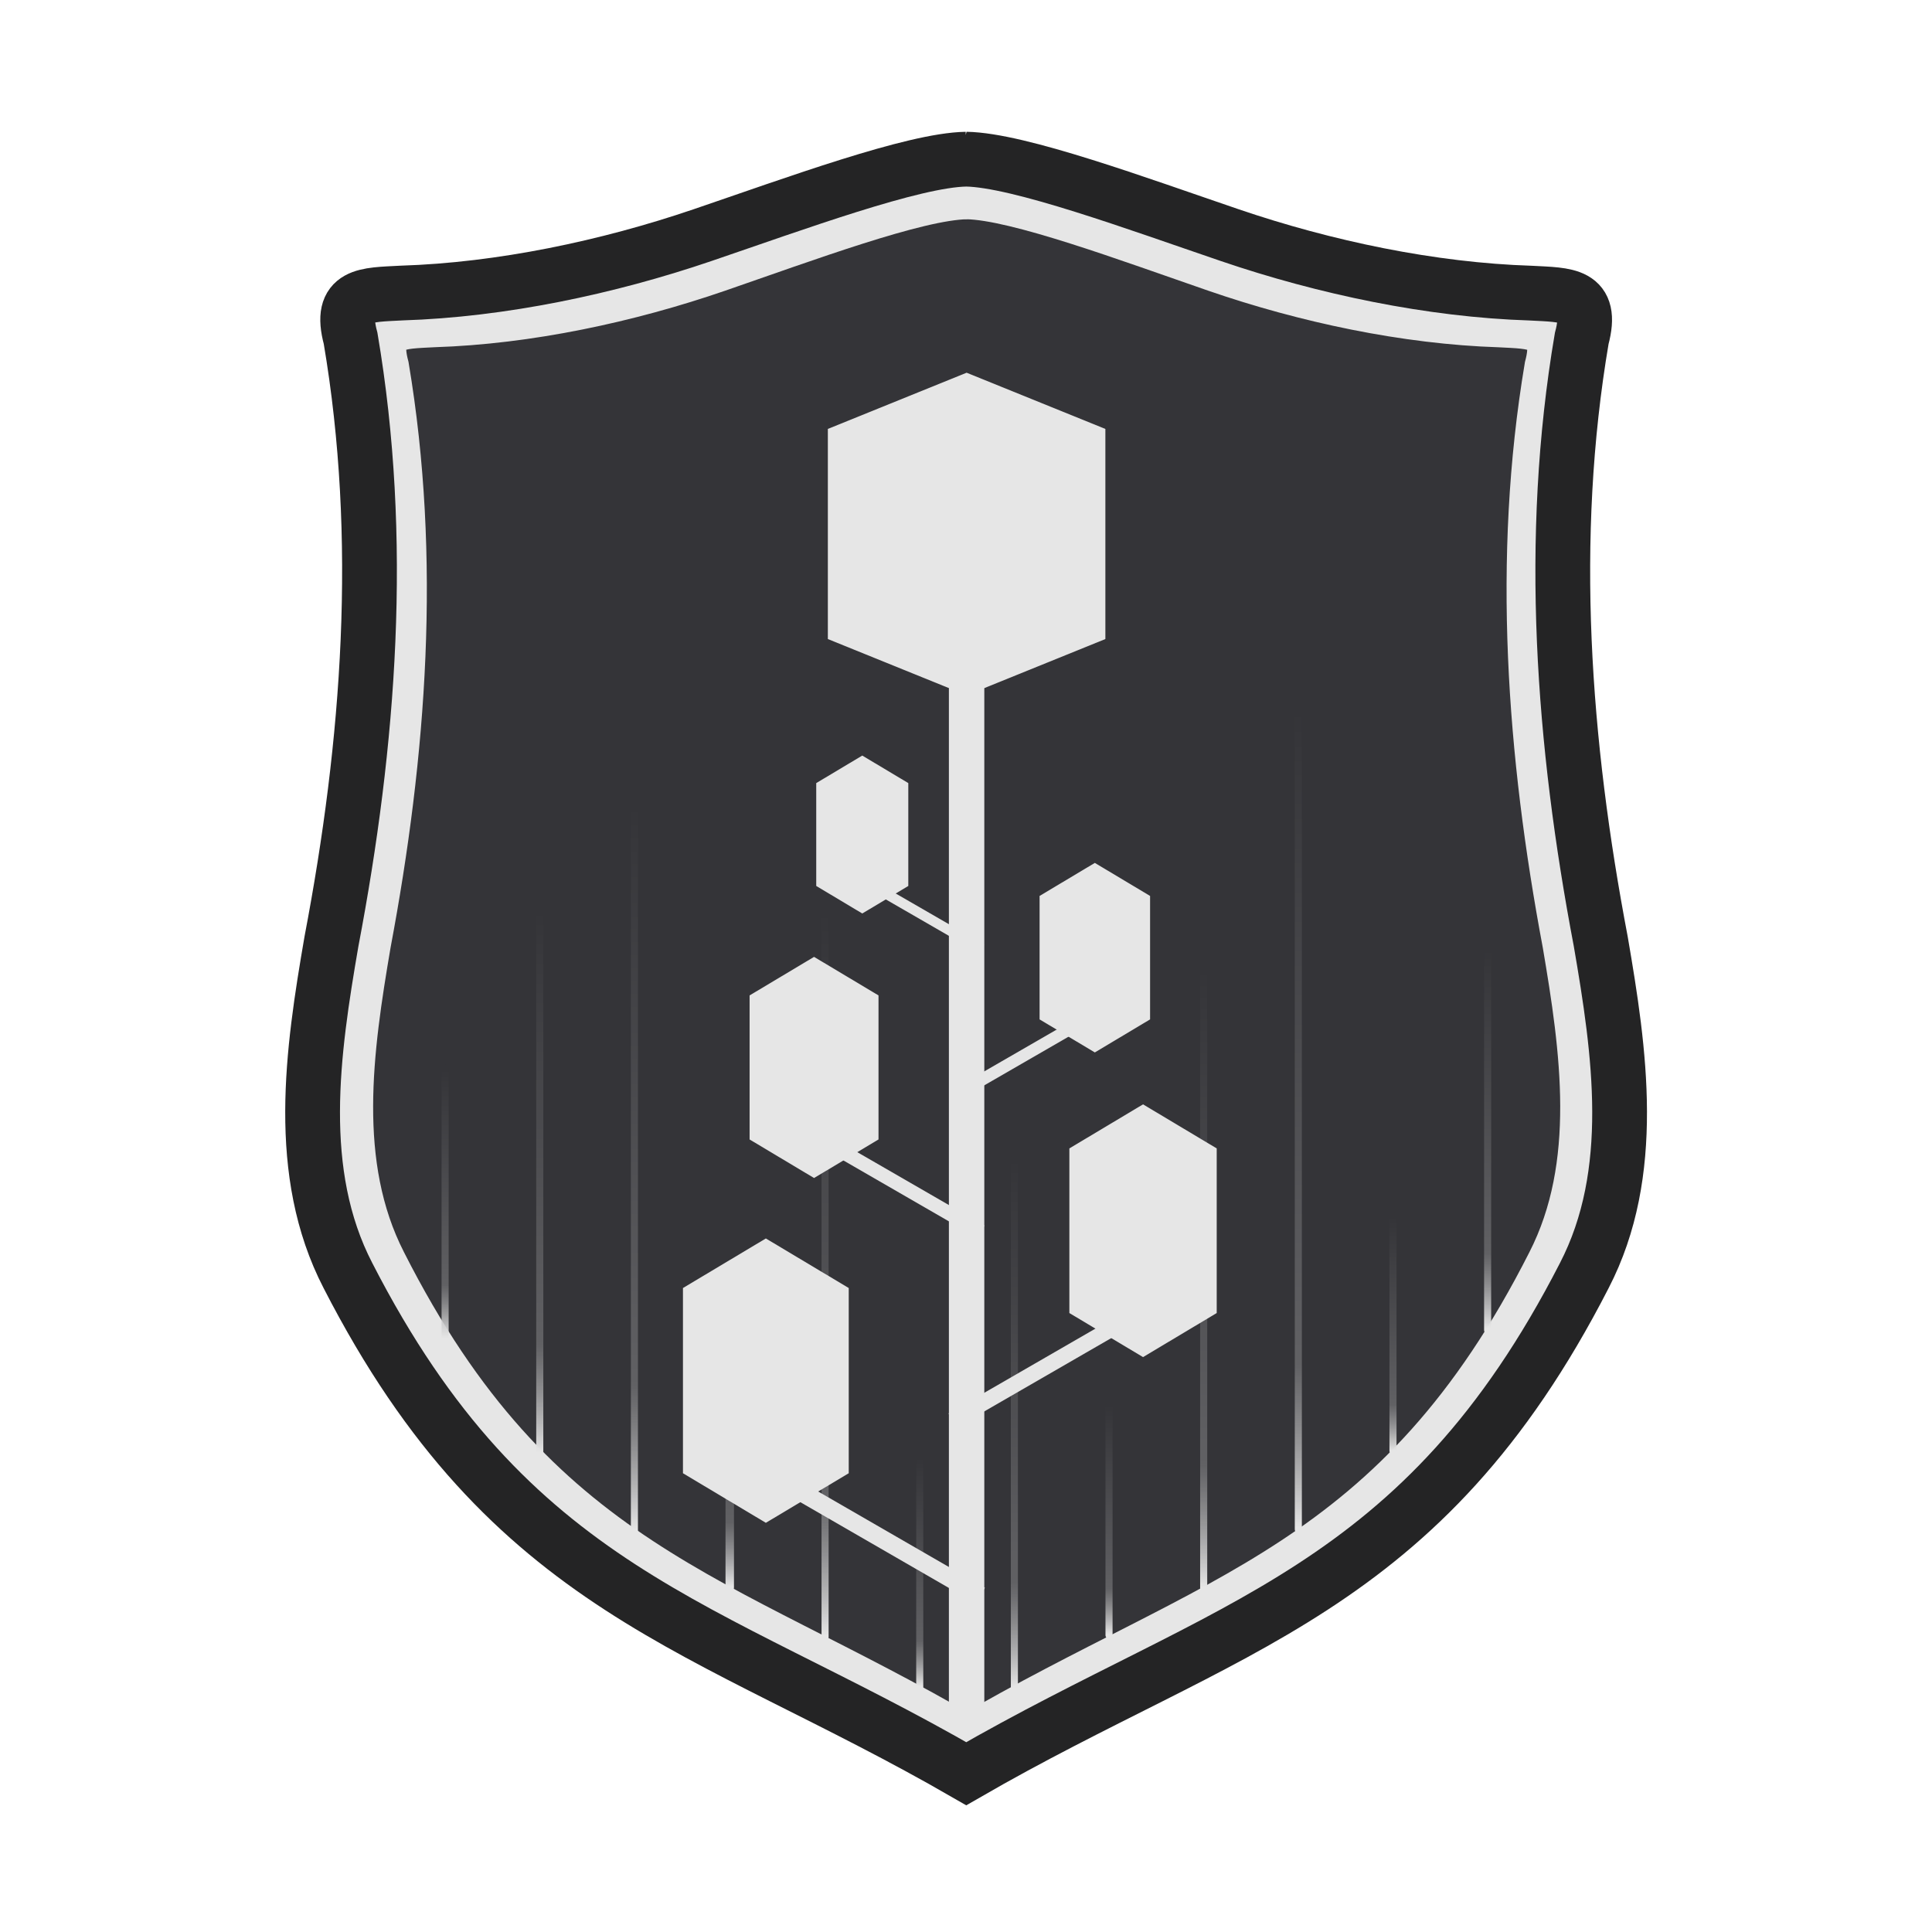 <?xml version="1.0" encoding="UTF-8" standalone="no"?>
<svg
  width="192mm"
  height="192mm"
  viewBox="0 0 192 192"
  version="1.2"
  id="svg5"
  xml:space="preserve"
  xmlns:xlink="http://www.w3.org/1999/xlink"
  xmlns="http://www.w3.org/2000/svg"
  xmlns:svg="http://www.w3.org/2000/svg"><defs
     id="defs2"><linearGradient
       id="linearGradient89435"><stop
         style="stop-color:#343438;stop-opacity:1;"
         offset="0"
         id="stop89433" /></linearGradient><linearGradient
       id="linearGradient56975"><stop
         style="stop-color:#e6e6e6;stop-opacity:1;"
         offset="0"
         id="stop56971" /><stop
         style="stop-color:#8d8d8f;stop-opacity:0.502;"
         offset="0.2"
         id="stop57849" /><stop
         style="stop-color:#343438;stop-opacity:0.5;"
         offset="1"
         id="stop56973" /></linearGradient><linearGradient
       id="linearGradient11407"><stop
         style="stop-color:#e6e6e6;stop-opacity:1;"
         offset="0"
         id="stop11405" /></linearGradient><clipPath
       clipPathUnits="userSpaceOnUse"
       id="clipPath3286"><rect
         style="fill:#af4000;fill-opacity:0.588;stroke:none;stroke-width:0.529;stroke-linejoin:round;stroke-miterlimit:6.86;paint-order:stroke markers fill"
         id="rect3288"
         width="68.181"
         height="67.764"
         x="81.953"
         y="109.255" /></clipPath><linearGradient
       xlink:href="#linearGradient56975"
       id="linearGradient56977"
       x1="116.77"
       y1="194.935"
       x2="116.77"
       y2="178.893"
       gradientUnits="userSpaceOnUse"
       gradientTransform="matrix(1.007,0,0,1.007,-2.39,-1.027)" /><linearGradient
       xlink:href="#linearGradient56975"
       id="linearGradient58468"
       gradientUnits="userSpaceOnUse"
       x1="116.77"
       y1="194.935"
       x2="116.77"
       y2="178.893"
       gradientTransform="matrix(1.007,0,0,2.327,-9.07,-255.107)" /><linearGradient
       xlink:href="#linearGradient56975"
       id="linearGradient59423"
       gradientUnits="userSpaceOnUse"
       gradientTransform="matrix(1.007,0,0,2.718,4.291,-337.941)"
       x1="116.77"
       y1="194.935"
       x2="116.77"
       y2="178.893" /><linearGradient
       xlink:href="#linearGradient56975"
       id="linearGradient59448"
       gradientUnits="userSpaceOnUse"
       gradientTransform="matrix(1.007,0,0,3.6,10.971,-514.047)"
       x1="116.77"
       y1="194.935"
       x2="116.77"
       y2="178.893" /><linearGradient
       xlink:href="#linearGradient56975"
       id="linearGradient59473"
       gradientUnits="userSpaceOnUse"
       gradientTransform="matrix(1.007,0,0,1.029,17.652,-18.35)"
       x1="116.77"
       y1="194.935"
       x2="116.77"
       y2="178.893" /><linearGradient
       xlink:href="#linearGradient56975"
       id="linearGradient59498"
       gradientUnits="userSpaceOnUse"
       gradientTransform="matrix(1.007,0,0,1.671,24.332,-152.081)"
       x1="116.77"
       y1="194.935"
       x2="116.77"
       y2="178.893" /><linearGradient
       xlink:href="#linearGradient56975"
       id="linearGradient60082"
       gradientUnits="userSpaceOnUse"
       x1="116.77"
       y1="194.935"
       x2="116.77"
       y2="178.893"
       gradientTransform="matrix(1.007,0,0,1.007,-15.751,3.302)" /><linearGradient
       xlink:href="#linearGradient56975"
       id="linearGradient60121"
       gradientUnits="userSpaceOnUse"
       gradientTransform="matrix(1.007,0,0,3.186,-22.431,-425.073)"
       x1="116.77"
       y1="194.935"
       x2="116.77"
       y2="178.893" /><linearGradient
       xlink:href="#linearGradient56975"
       id="linearGradient60160"
       gradientUnits="userSpaceOnUse"
       gradientTransform="matrix(1.007,0,0,1.415,-29.16,-83.259)"
       x1="116.77"
       y1="194.935"
       x2="116.77"
       y2="178.893" /><linearGradient
       xlink:href="#linearGradient56975"
       id="linearGradient60121-5"
       gradientUnits="userSpaceOnUse"
       gradientTransform="matrix(1.007,0,0,3.186,-35.889,-432.387)"
       x1="116.77"
       y1="194.935"
       x2="116.77"
       y2="178.893" /><linearGradient
       xlink:href="#linearGradient56975"
       id="linearGradient60121-7"
       gradientUnits="userSpaceOnUse"
       gradientTransform="matrix(1.007,0,0,2.387,-42.569,-282.26)"
       x1="116.77"
       y1="194.935"
       x2="116.77"
       y2="178.893" /><linearGradient
       xlink:href="#linearGradient56975"
       id="linearGradient60121-9"
       gradientUnits="userSpaceOnUse"
       gradientTransform="matrix(1.007,0,0,1.185,-49.25,-56.369)"
       x1="116.77"
       y1="194.935"
       x2="116.77"
       y2="178.893" /><linearGradient
       xlink:href="#linearGradient56975"
       id="linearGradient84289"
       gradientUnits="userSpaceOnUse"
       gradientTransform="matrix(1.007,0,0,2.327,-9.07,-254.359)"
       x1="116.77"
       y1="194.935"
       x2="116.77"
       y2="178.893" /><linearGradient
       xlink:href="#linearGradient56975"
       id="linearGradient84291"
       gradientUnits="userSpaceOnUse"
       gradientTransform="matrix(1.007,0,0,1.007,-2.39,-0.823)"
       x1="116.77"
       y1="194.935"
       x2="116.77"
       y2="178.893" /><linearGradient
       xlink:href="#linearGradient56975"
       id="linearGradient84293"
       gradientUnits="userSpaceOnUse"
       gradientTransform="matrix(1.007,0,0,2.718,4.291,-337.648)"
       x1="116.77"
       y1="194.935"
       x2="116.77"
       y2="178.893" /><linearGradient
       xlink:href="#linearGradient56975"
       id="linearGradient84295"
       gradientUnits="userSpaceOnUse"
       gradientTransform="matrix(1.007,0,0,3.6,10.971,-513.801)"
       x1="116.77"
       y1="194.935"
       x2="116.77"
       y2="178.893" /><linearGradient
       xlink:href="#linearGradient56975"
       id="linearGradient84297"
       gradientUnits="userSpaceOnUse"
       gradientTransform="matrix(1.007,0,0,1.029,17.652,-18.028)"
       x1="116.77"
       y1="194.935"
       x2="116.77"
       y2="178.893" /><linearGradient
       xlink:href="#linearGradient56975"
       id="linearGradient84299"
       gradientUnits="userSpaceOnUse"
       gradientTransform="matrix(1.007,0,0,1.671,24.332,-151.804)"
       x1="116.77"
       y1="194.935"
       x2="116.77"
       y2="178.893" /><linearGradient
       xlink:href="#linearGradient56975"
       id="linearGradient84301"
       gradientUnits="userSpaceOnUse"
       gradientTransform="matrix(1.007,0,0,1.007,-15.751,2.858)"
       x1="116.77"
       y1="194.935"
       x2="116.77"
       y2="178.893" /><linearGradient
       xlink:href="#linearGradient56975"
       id="linearGradient84303"
       gradientUnits="userSpaceOnUse"
       gradientTransform="matrix(1.007,0,0,3.186,-22.431,-425.46)"
       x1="116.77"
       y1="194.935"
       x2="116.77"
       y2="178.893" /><linearGradient
       xlink:href="#linearGradient56975"
       id="linearGradient84305"
       gradientUnits="userSpaceOnUse"
       gradientTransform="matrix(1.007,0,0,1.415,-29.16,-83.736)"
       x1="116.77"
       y1="194.935"
       x2="116.77"
       y2="178.893" /><linearGradient
       xlink:href="#linearGradient56975"
       id="linearGradient84307"
       gradientUnits="userSpaceOnUse"
       gradientTransform="matrix(1.007,0,0,3.186,-35.889,-432.932)"
       x1="116.77"
       y1="194.935"
       x2="116.77"
       y2="178.893" /><linearGradient
       xlink:href="#linearGradient56975"
       id="linearGradient84309"
       gradientUnits="userSpaceOnUse"
       gradientTransform="matrix(1.007,0,0,2.387,-42.569,-282.605)"
       x1="116.77"
       y1="194.935"
       x2="116.77"
       y2="178.893" /><linearGradient
       xlink:href="#linearGradient56975"
       id="linearGradient85608"
       gradientUnits="userSpaceOnUse"
       gradientTransform="matrix(1.007,0,0,1.185,-49.25,-56.369)"
       x1="116.77"
       y1="194.935"
       x2="116.77"
       y2="178.893" /><filter
       style="color-interpolation-filters:sRGB"
       id="filter92067"
       x="-0.156"
       y="-0.126"
       width="1.312"
       height="1.253"><feGaussianBlur
         stdDeviation="6"
         result="blur"
         id="feGaussianBlur92059" /><feComposite
         in="SourceGraphic"
         in2="blur"
         operator="atop"
         result="composite1"
         id="feComposite92061" /><feComposite
         in2="composite1"
         operator="in"
         result="composite2"
         id="feComposite92063" /><feComposite
         in2="composite2"
         operator="in"
         result="composite3"
         id="feComposite92065" /></filter></defs><g
     id="g61596"
     style="display:inline"
     transform="matrix(1.408,0,0,1.408,-51.829,-112.833)"><g
       id="g64694"><g
         id="g63459"><path
           id="path83100"
           style="display:inline;opacity:1;mix-blend-mode:normal;fill:#242424;fill-opacity:1;stroke:none;stroke-width:3.494;stroke-linecap:butt;stroke-linejoin:miter;stroke-dasharray:none;stroke-opacity:1"
           class="UnoptimicedTransforms"
           d="m 102.343,87.965 c -3.728,0.058 -12.087,3.143 -18.624,5.368 -6.685,2.276 -14.189,3.859 -21.214,4.08 -2.558,0.138 -4.46,0.025 -3.607,3.199 2.405,14.154 1.321,28.537 -1.351,42.566 -1.342,7.793 -2.595,16.322 1.165,23.586 11.49,22.41 25.181,24.5 43.64,35.157 18.46,-10.658 32.123,-12.742 43.617,-35.15 3.761,-7.263 2.509,-15.792 1.168,-23.586 -2.669,-14.03 -3.751,-28.412 -1.344,-42.566 0.853,-3.175 -1.049,-3.062 -3.607,-3.2 -7.024,-0.222 -14.528,-1.807 -21.213,-4.084 -6.537,-2.226 -14.895,-5.313 -18.632,-5.371 z"
           transform="matrix(0.991,0,0,1.003,3.601,2.923)" /><path
           id="path74404"
           style="display:inline;opacity:1;mix-blend-mode:normal;fill:#343438;fill-opacity:1;stroke:none;stroke-width:3.494;stroke-linecap:butt;stroke-linejoin:miter;stroke-dasharray:none;stroke-opacity:1;filter:url(#filter92067)"
           class="UnoptimicedTransforms"
           d="m 102.343,87.965 c -3.728,0.058 -12.087,3.143 -18.624,5.368 -6.685,2.276 -14.189,3.859 -21.214,4.08 -2.558,0.138 -4.46,0.025 -3.607,3.199 2.405,14.154 1.321,28.537 -1.351,42.566 -1.342,7.793 -2.595,16.322 1.165,23.586 11.49,22.41 25.181,24.5 43.64,35.157 18.46,-10.658 32.123,-12.742 43.617,-35.15 3.761,-7.263 2.509,-15.792 1.168,-23.586 -2.669,-14.03 -3.751,-28.412 -1.344,-42.566 0.853,-3.175 -1.049,-3.062 -3.607,-3.2 -7.024,-0.222 -14.528,-1.807 -21.213,-4.084 -6.537,-2.226 -14.895,-5.313 -18.632,-5.371 z"
           transform="matrix(0.944,0,0,0.956,8.43,9.848)" /><path
           id="path61534"
           style="display:inline;opacity:1;mix-blend-mode:normal;fill:none;fill-opacity:0.588;stroke:#e6e6e6;stroke-width:3.494;stroke-linecap:butt;stroke-linejoin:miter;stroke-dasharray:none;stroke-opacity:1"
           class="UnoptimicedTransforms"
           d="m 102.343,87.965 c -3.728,0.058 -12.087,3.143 -18.624,5.368 -6.685,2.276 -14.189,3.859 -21.214,4.08 -2.558,0.138 -4.46,0.025 -3.607,3.199 2.405,14.154 1.321,28.537 -1.351,42.566 -1.342,7.793 -2.595,16.322 1.165,23.586 11.49,22.41 25.181,24.5 43.64,35.157 18.46,-10.658 32.123,-12.742 43.617,-35.15 3.761,-7.263 2.509,-15.792 1.168,-23.586 -2.669,-14.03 -3.751,-28.412 -1.344,-42.566 0.853,-3.175 -1.049,-3.062 -3.607,-3.2 -7.024,-0.222 -14.528,-1.807 -21.213,-4.084 -6.537,-2.226 -14.895,-5.313 -18.632,-5.371 z"
           transform="matrix(0.944,0,0,0.956,8.43,9.848)" /><path
           id="path61536"
           style="display:inline;fill:none;stroke:#242425;stroke-width:3.865;stroke-linecap:butt;stroke-linejoin:miter;stroke-dasharray:none;stroke-opacity:1"
           class="UnoptimicedTransforms"
           d="m 102.343,87.965 c -3.728,0.058 -12.087,3.143 -18.624,5.368 -6.685,2.276 -14.189,3.859 -21.214,4.08 -2.558,0.138 -4.46,0.025 -3.607,3.199 2.405,14.154 1.321,28.537 -1.351,42.566 -1.342,7.793 -2.595,16.322 1.165,23.586 11.49,22.41 25.181,24.5 43.64,35.157 18.46,-10.658 32.123,-12.742 43.617,-35.15 3.761,-7.263 2.509,-15.792 1.168,-23.586 -2.669,-14.03 -3.751,-28.412 -1.344,-42.566 0.853,-3.175 -1.049,-3.062 -3.607,-3.2 -7.024,-0.222 -14.528,-1.807 -21.213,-4.084 -6.537,-2.226 -14.895,-5.313 -18.632,-5.371 z"
           transform="translate(2.658,3.407)" /></g><g
         id="g84809"
         style="display:inline"><path
           style="fill:none;stroke:url(#linearGradient84291);stroke-width:0.5;stroke-linecap:round;stroke-linejoin:miter;stroke-dasharray:none;stroke-opacity:1"
           d="M 115.087,195.555 V 179.329"
           id="path61548" /><path
           style="display:inline;fill:none;stroke:url(#linearGradient84301);stroke-width:0.5;stroke-linecap:round;stroke-linejoin:miter;stroke-dasharray:none;stroke-opacity:1"
           d="M 101.727,199.237 V 183.011"
           id="path61550" /><path
           style="display:inline;fill:none;stroke:url(#linearGradient84303);stroke-width:0.5;stroke-linecap:round;stroke-linejoin:miter;stroke-dasharray:none;stroke-opacity:1"
           d="M 95.046,195.682 V 144.36"
           id="path61552" /><path
           style="display:inline;fill:none;stroke:url(#linearGradient84305);stroke-width:0.597;stroke-linecap:round;stroke-linejoin:miter;stroke-dasharray:none;stroke-opacity:1"
           d="M 88.317,192.181 V 169.383"
           id="path61554" /><path
           style="display:inline;fill:none;stroke:url(#linearGradient84307);stroke-width:0.5;stroke-linecap:round;stroke-linejoin:miter;stroke-dasharray:none;stroke-opacity:1"
           d="M 81.588,188.211 V 136.888"
           id="path61556" /><path
           style="display:inline;fill:none;stroke:url(#linearGradient84309);stroke-width:0.5;stroke-linecap:round;stroke-linejoin:miter;stroke-dasharray:none;stroke-opacity:1"
           d="M 74.908,182.78 V 144.327"
           id="path61558" /><path
           style="display:inline;fill:none;stroke:url(#linearGradient60121-9);stroke-width:0.5;stroke-linecap:round;stroke-linejoin:miter;stroke-dasharray:none;stroke-opacity:1"
           d="M 68.227,174.59 V 155.507"
           id="path61560" /><path
           style="display:inline;fill:none;stroke:url(#linearGradient84289);stroke-width:0.5;stroke-linecap:round;stroke-linejoin:miter;stroke-dasharray:none;stroke-opacity:1"
           d="M 108.407,199.419 V 161.925"
           id="path61562" /><path
           style="display:inline;fill:none;stroke:url(#linearGradient84293);stroke-width:0.5;stroke-linecap:round;stroke-linejoin:miter;stroke-dasharray:none;stroke-opacity:1"
           d="M 121.768,192.229 V 148.447"
           id="path61564" /><path
           style="display:inline;fill:none;stroke:url(#linearGradient84295);stroke-width:0.5;stroke-linecap:round;stroke-linejoin:miter;stroke-dasharray:none;stroke-opacity:1"
           d="M 128.448,188.083 V 130.089"
           id="path61566" /><path
           style="display:inline;fill:none;stroke:url(#linearGradient84297);stroke-width:0.5;stroke-linecap:round;stroke-linejoin:miter;stroke-dasharray:none;stroke-opacity:1"
           d="m 135.129,182.535 v -16.572"
           id="path61568" /><path
           style="display:inline;fill:none;stroke:url(#linearGradient84299);stroke-width:0.5;stroke-linecap:round;stroke-linejoin:miter;stroke-dasharray:none;stroke-opacity:1"
           d="m 141.809,174.017 v -26.921"
           id="path61570" /></g><g
         id="g63225"><path
           style="display:inline;fill:none;fill-opacity:1;stroke:#e6e6e6;stroke-width:2.5;stroke-linecap:round;stroke-linejoin:bevel;stroke-dasharray:none;stroke-opacity:1"
           d="M 105.035,201.197 V 128.763"
           id="path61538" /><path
           style="color:#000000;display:inline;fill:#e6e6e6;stroke-width:0.797;stroke-linecap:round;stroke-miterlimit:6.86;-inkscape-stroke:none;paint-order:stroke markers fill"
           d="m 95.241,110.412 9.794,-3.968 9.794,3.968 v 14.83 l -9.794,3.969 -9.794,-3.969 z"
           id="path61540" /><g
           id="g61546"
           transform="matrix(1.409,0,0,1.409,-43.098,-61.417)"
           style="display:inline"><path
             style="color:#000000;display:inline;fill:#e6e6e6;stroke-width:0.228;stroke-linecap:round;stroke-miterlimit:6.86;paint-order:stroke markers fill"
             d="m 97.601,139.692 2.306,-1.379 2.306,1.379 v 5.153 l -2.306,1.379 -2.306,-1.379 z"
             id="path61542" /><path
             style="fill:none;fill-opacity:1;stroke:#e6e6e6;stroke-width:0.505;stroke-linecap:butt;stroke-linejoin:miter;stroke-dasharray:none;stroke-opacity:1"
             d="m 100.715,145.013 5.163,2.981"
             id="path61544" /></g><g
           id="g61576"
           transform="matrix(2.537,0,0,2.537,-162.599,-183.351)"
           style="display:inline"><path
             style="color:#000000;display:inline;fill:#e6e6e6;stroke-width:0.228;stroke-linecap:round;stroke-miterlimit:6.86;paint-order:stroke markers fill"
             d="m 97.601,139.692 2.306,-1.379 2.306,1.379 v 5.153 l -2.306,1.379 -2.306,-1.379 z"
             id="path61572" /><path
             style="fill:none;fill-opacity:1;stroke:#e6e6e6;stroke-width:0.505;stroke-linecap:butt;stroke-linejoin:miter;stroke-dasharray:none;stroke-opacity:1"
             d="m 100.712,145.269 5.163,2.981"
             id="path61574" /></g><g
           id="g61582"
           transform="matrix(-2.255,0,0,2.255,342.778,-153.812)"
           style="display:inline"><path
             style="color:#000000;display:inline;fill:#e6e6e6;stroke-width:0.228;stroke-linecap:round;stroke-miterlimit:6.86;paint-order:stroke markers fill"
             d="m 97.601,139.692 2.306,-1.379 2.306,1.379 v 5.153 l -2.306,1.379 -2.306,-1.379 z"
             id="path61578" /><path
             style="fill:none;fill-opacity:1;stroke:#e6e6e6;stroke-width:0.505;stroke-linecap:butt;stroke-linejoin:miter;stroke-dasharray:none;stroke-opacity:1"
             d="m 100.706,145.225 5.163,2.981"
             id="path61580" /></g><g
           id="g61588"
           transform="matrix(1.973,0,0,1.973,-102.849,-125.217)"
           style="display:inline"><path
             style="color:#000000;display:inline;fill:#e6e6e6;stroke-width:0.228;stroke-linecap:round;stroke-miterlimit:6.86;paint-order:stroke markers fill"
             d="m 97.601,139.692 2.306,-1.379 2.306,1.379 v 5.153 l -2.306,1.379 -2.306,-1.379 z"
             id="path61584" /><path
             style="fill:none;fill-opacity:1;stroke:#e6e6e6;stroke-width:0.505;stroke-linecap:butt;stroke-linejoin:miter;stroke-dasharray:none;stroke-opacity:1"
             d="m 100.713,145.163 5.163,2.981"
             id="path61586" /></g><g
           id="g61594"
           transform="matrix(-1.691,0,0,1.691,283.028,-92.845)"
           style="display:inline"><path
             style="color:#000000;display:inline;fill:#e6e6e6;stroke-width:0.228;stroke-linecap:round;stroke-miterlimit:6.86;paint-order:stroke markers fill"
             d="m 97.601,139.692 2.306,-1.379 2.306,1.379 v 5.153 l -2.306,1.379 -2.306,-1.379 z"
             id="path61590" /><path
             style="fill:none;fill-opacity:1;stroke:#e6e6e6;stroke-width:0.505;stroke-linecap:butt;stroke-linejoin:miter;stroke-dasharray:none;stroke-opacity:1"
             d="m 100.705,145.103 5.163,2.981"
             id="path61592" /></g></g></g></g></svg>